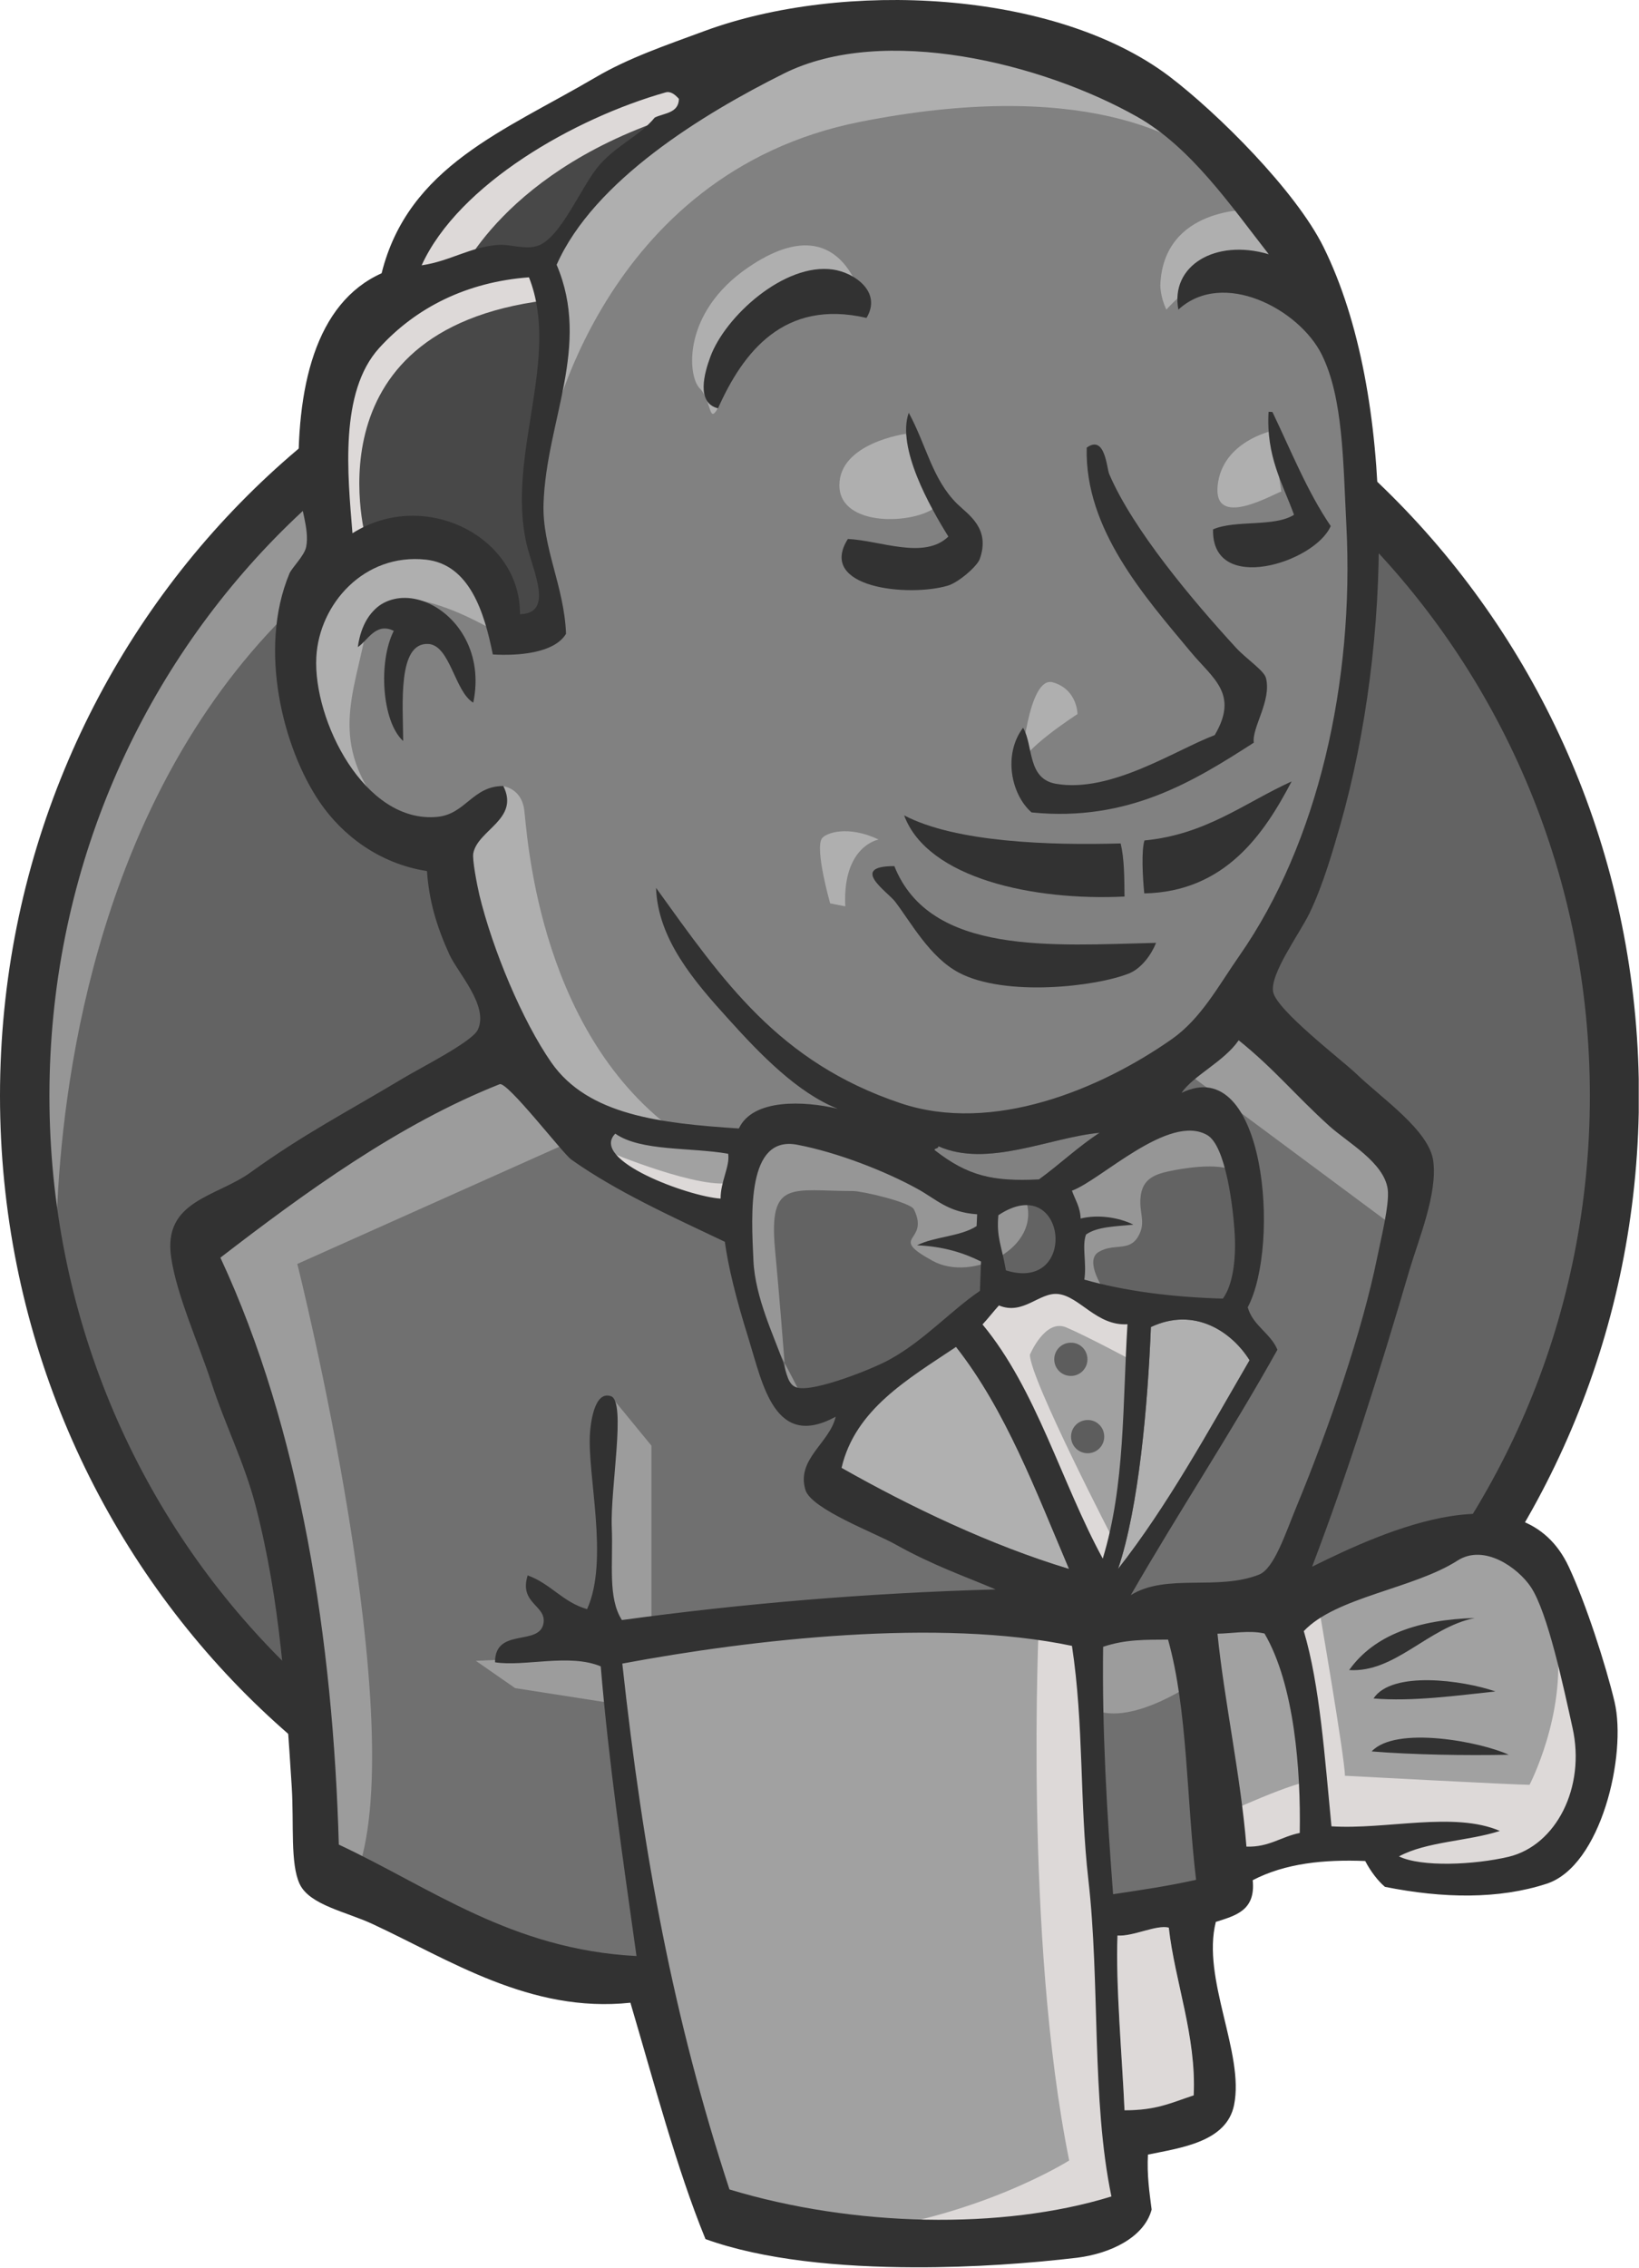 <svg version="1.1" xmlns="http://www.w3.org/2000/svg" xmlns:xlink="http://www.w3.org/1999/xlink" width="88.85px" height="122.88px" viewBox="0,0,185.094,256"><g fill="none" fill-rule="nonzero" stroke="none" stroke-width="none" stroke-linecap="butt" stroke-linejoin="miter" stroke-miterlimit="10" stroke-dasharray="" stroke-dashoffset="0" font-family="none" font-weight="none" font-size="none" text-anchor="none" style="mix-blend-mode: normal"><g transform="translate(-0.005,0.021) scale(2.083,2.083)"><g><path d="M87.53,59.21c0,24.35 -19.3,44.08 -43.1,44.08c-23.8,0 -43.09,-19.73 -43.09,-44.08c0,-24.35 19.3,-44.08 43.1,-44.08c23.8,0 43.09,19.74 43.09,44.08z" fill="#636363" stroke="none" stroke-width="1"></path><path d="M3.09,70.13c0,0 -3.12,-45.97 39.24,-47.28l-2.96,-4.93l-22.99,7.72l-6.57,7.55l-5.75,11l-3.27,12.81l0.99,8.54l1.31,4.59z" fill="#969696" stroke="none" stroke-width="1"></path><path d="M13,91.48c-8.03,-8.22 -13,-19.57 -13,-32.1c0,-12.53 4.97,-23.89 13,-32.11v0c8.03,-8.22 19.15,-13.31 31.43,-13.31v0c12.27,0 23.4,5.09 31.43,13.31v0c7.84,8.02 12.76,19.02 12.99,31.19v1.84c-0.24,12.17 -5.16,23.17 -12.99,31.19v0c-8.03,8.22 -19.15,13.31 -31.43,13.31v0c-12.27,0 -23.39,-5.1 -31.43,-13.32v0zM0,59.38v0zM14.92,29.14c-7.56,7.74 -12.24,18.42 -12.24,30.24v0c0,11.82 4.68,22.5 12.24,30.23v0c7.57,7.74 17.99,12.51 29.52,12.51v0c11.53,0 21.95,-4.77 29.52,-12.51v0c7.56,-7.73 12.24,-18.42 12.24,-30.23v0c0,-11.82 -4.68,-22.5 -12.24,-30.24v0c-7.57,-7.73 -17.99,-12.51 -29.52,-12.51v0c-11.53,0.01 -21.96,4.78 -29.52,12.51v0z" fill="#323232" stroke="none" stroke-width="1"></path><path d="M62.58,59.46l-6.57,0.98l-8.87,0.99l-5.74,0.16l-5.58,-0.16l-4.27,-1.32l-3.78,-4.1l-2.96,-8.37l-0.65,-1.81l-3.94,-1.32l-2.3,-3.78l-1.64,-5.41l1.81,-4.77l4.27,-1.47l3.44,1.64l1.64,3.61l1.97,-0.33l0.66,-0.83l-0.66,-3.77l-0.16,-4.77l0.99,-6.56l-0.04,-3.75l2.99,-4.79l5.26,-3.78l9.19,-3.94l10.18,1.48l8.87,6.4l4.1,6.57l2.63,4.76l0.65,11.82l-1.97,10.18l-3.61,9.03l-3.45,4.76z" fill="#818181" stroke="none" stroke-width="1"></path><path d="M56.99,87.86l-23.47,0.98v3.95l1.97,13.79l-0.99,1.14l-16.41,-5.58l-1.15,-1.97l-1.64,-18.55l-3.78,-11.17l-0.82,-2.62l13.13,-9.03l4.11,-1.64l3.61,4.43l3.11,2.8l3.61,1.14l1.64,0.5l1.97,8.53l1.48,1.81l3.78,-1.32l-2.63,5.09l14.29,6.74z" fill="#707070" stroke="none" stroke-width="1"></path><path d="M18.09,30.56l4.27,-1.48l3.44,1.64l1.64,3.61l1.97,-0.33l0.5,-1.97l-0.99,-3.78l0.99,-9.02l-0.83,-4.93l2.96,-3.45l6.4,-5.08l-1.81,-2.47l-9.02,4.44l-3.78,2.95l-2.13,4.6l-3.29,4.43l-0.98,5.25z" fill="#484848" stroke="none" stroke-width="1"></path><path d="M24.81,15.13c0,0 2.46,-6.07 12.31,-9.03c9.85,-2.96 0.49,-2.13 0.49,-2.13l-10.67,4.1l-4.1,4.1l-1.81,3.29l3.78,-0.33z" fill="#ddd9d8" stroke="none" stroke-width="1"></path><path d="M19.89,29.41c0,0 -3.45,-11.49 9.69,-13.14l-0.49,-1.97l-9.03,2.13l-2.63,8.54l0.66,5.58l1.8,-1.14z" fill="#ddd9d8" stroke="none" stroke-width="1"></path><path d="M25.14,44.68l2.15,-2.08c0,0 0.97,0.11 1.13,1.26c0.16,1.15 0.66,11.49 7.72,17.08c0.65,0.51 -5.25,-0.82 -5.25,-0.82l-5.25,-8.21l-0.5,-7.23z" fill="#afafaf" stroke="none" stroke-width="1"></path><path d="M55.36,41.56c0,0 0.38,-4.97 1.72,-4.59c1.34,0.38 1.34,1.72 1.34,1.72c0,0 -3.26,2.1 -3.06,2.87z" fill="#afafaf" stroke="none" stroke-width="1"></path><path d="M68.98,23.34c0,0 -2.71,0.57 -2.96,2.96c-0.25,2.38 2.96,0.49 3.45,0.33l-0.49,-3.29z" fill="#afafaf" stroke="none" stroke-width="1"></path><path d="M49.12,23.5c0,0 -3.61,0.49 -3.61,2.79c0,2.3 4.1,2.13 5.26,1.15l-1.65,-3.94z" fill="#afafaf" stroke="none" stroke-width="1"></path><path d="M26.78,34.17c0,0 -6.24,-3.78 -6.9,-0.16c-0.66,3.61 -2.13,6.24 0.98,10.01l-2.13,-0.66l-1.97,-5.09l-0.66,-4.92l3.78,-3.94l4.27,0.33l2.46,1.97l0.17,2.46z" fill="#afafaf" stroke="none" stroke-width="1"></path><path d="M29.74,23.83c0,0 2.79,-14.45 16.91,-17.24c11.63,-2.3 17.73,0.49 20.03,3.12c0,0 -10.34,-12.31 -20.19,-8.54c-9.85,3.78 -17.08,10.67 -16.91,15.11c0.28,7.55 0.16,7.55 0.16,7.55z" fill="#afafaf" stroke="none" stroke-width="1"></path><path d="M67.83,11.35c0,0 -4.76,-0.16 -4.92,4.1c0,0 0,0.65 0.33,1.32c0,0 3.78,-4.27 6.07,-1.97l-1.48,-3.45z" fill="#afafaf" stroke="none" stroke-width="1"></path><path d="M46.98,17.22c0,0 -0.82,-6.55 -6.41,-2.74c-3.61,2.46 -3.29,5.91 -2.63,6.56c0.65,0.66 0.48,1.98 0.98,1.07c0.5,-0.91 0.33,-3.86 2.14,-4.68c1.81,-0.82 4.77,-1.74 5.92,-0.21z" fill="#afafaf" stroke="none" stroke-width="1"></path><path d="M31.55,61.59l-15.43,6.9c0,0 6.4,25.45 3.12,33.33l-2.3,-0.82l-0.16,-9.68l-4.28,-18.4l-1.81,-5.09l16.09,-10.83l4.77,4.59z" fill="#9c9c9c" stroke="none" stroke-width="1"></path><path d="M33.13,75.67l2.19,2.67v9.85h-2.62c0,0 -0.33,-6.9 -0.33,-7.72c0,-0.82 0.33,-3.78 0.33,-3.78l0.43,-1.02z" fill="#9c9c9c" stroke="none" stroke-width="1"></path><path d="M33.19,89.67l-7.39,0.33l2.13,1.48l5.26,0.82z" fill="#9c9c9c" stroke="none" stroke-width="1"></path><path d="M58.47,88.02l6.07,-0.16l1.48,15.11l-6.24,0.82z" fill="#707070" stroke="none" stroke-width="1"></path><path d="M60.11,88.02l9.2,-0.49c0,0 3.78,-9.52 3.78,-10.01c0,-0.49 3.29,-13.79 3.29,-13.79l-7.39,-7.72l-1.48,-1.32l-3.94,3.94v15.27l-3.46,14.12z" fill="#707070" stroke="none" stroke-width="1"></path><path d="M64.21,86.88l-5.75,1.15l0.82,4.6c2.13,0.99 5.75,-1.64 5.75,-1.64l-0.82,-4.11z" fill="#9c9c9c" stroke="none" stroke-width="1"></path><path d="M64.38,58.15l11.49,8.53l0.33,-3.94l-8.7,-8.04z" fill="#9c9c9c" stroke="none" stroke-width="1"></path><path d="M38.88,120.37l-3.39,-13.79l-1.69,-10.18l-0.28,-7.56l15.38,-0.81h9.57l-0.87,17.24l1.47,13.29l-0.16,2.47l-12.47,0.98z" fill="#a1a1a1" stroke="none" stroke-width="1"></path><path d="M56.33,87.86c0,0 -0.82,17.08 1.64,29.22c0,0 -4.92,3.12 -12.15,3.94l13.79,-0.49l1.64,-0.99l-1.97,-26.93l-0.49,-5.75l-2.46,1z" fill="#ddd9d8" stroke="none" stroke-width="1"></path><path d="M66.3,101.65l6.41,-1.81l12.15,-0.65l1.8,-5.58l-3.28,-9.69l-3.78,-0.49l-5.25,1.64l-5.04,2.46l-2.68,-0.49l-2.08,0.82z" fill="#a1a1a1" stroke="none" stroke-width="1"></path><path d="M66.19,98.37c0,0 4.27,-1.97 4.93,-1.81l-1.81,-9.03l2.13,-0.82c0,0 1.48,8.54 1.48,9.52c0,0 9.2,0.49 10.01,0.49c0,0 1.97,-3.78 1.48,-7.72l1.81,5.25l0.16,2.96l-2.63,3.94l-2.96,0.66l-4.92,-0.16l-1.64,-2.13l-5.75,0.82l-1.81,0.66l-0.48,-2.63z" fill="#ddd9d8" stroke="none" stroke-width="1"></path><path d="M59.73,86.71l-3.61,-9.2l-3.78,-5.42c0,0 0.82,-2.3 1.97,-2.3c1.15,0 3.78,0 3.78,0l3.61,1.31l-0.33,6.07l-1.64,9.54z" fill="#a1a1a1" stroke="none" stroke-width="1"></path><path d="M60.44,83.59c0,0 -4.6,-8.87 -4.6,-10.18c0,0 0.82,-1.97 1.97,-1.48c1.15,0.49 3.61,1.81 3.61,1.81v-3.12l-5.58,-1.15l-3.78,0.49l6.4,15.11l1.31,0.16l0.67,-1.64z" fill="#ddd9d8" stroke="none" stroke-width="1"></path><path d="M40.36,61.92l-4.54,-0.49l-4.27,-1.31v1.47l2.08,2.3l6.56,2.96z" fill="#a1a1a1" stroke="none" stroke-width="1"></path><path d="M33.02,62.42c0,0 5.09,2.13 6.73,1.64l0.16,1.97l-4.6,-0.99l-2.79,-1.97l0.5,-0.65z" fill="#ddd9d8" stroke="none" stroke-width="1"></path><path d="M66.28,70.36c-2.79,-0.08 -5.3,-0.41 -7.51,-1.03c0.15,-0.9 -0.13,-1.79 0.09,-2.44c0.62,-0.44 1.64,-0.43 2.57,-0.54c-0.8,-0.39 -1.93,-0.55 -2.86,-0.33c-0.02,-0.63 -0.3,-1.01 -0.47,-1.51c1.57,-0.56 5.27,-4.23 7.34,-3.01c0.99,0.58 1.41,3.88 1.49,5.48c0.08,1.34 -0.1,2.68 -0.65,3.38z" fill="#636363" stroke="none" stroke-width="1"></path><path d="M66.28,70.36c-2.79,-0.08 -5.3,-0.41 -7.51,-1.03c0.15,-0.9 -0.13,-1.79 0.09,-2.44c0.62,-0.44 1.64,-0.43 2.57,-0.54c-0.8,-0.39 -1.93,-0.55 -2.86,-0.33c-0.02,-0.63 -0.3,-1.01 -0.47,-1.51c1.57,-0.56 5.27,-4.23 7.34,-3.01c0.99,0.58 1.41,3.88 1.49,5.48c0.08,1.34 -0.1,2.68 -0.65,3.38z" fill="none" stroke="#636363" stroke-width="0.788"></path><path d="M52.97,65.8c-0.01,0.21 -0.02,0.42 -0.03,0.64c-0.87,0.57 -2.28,0.57 -3.23,1.04c1.41,0.06 2.52,0.4 3.47,0.88c-0.02,0.53 -0.04,1.06 -0.06,1.59c-1.6,1.09 -3.05,2.72 -4.93,3.74c-0.89,0.48 -4,1.73 -4.95,1.51c-0.53,-0.12 -0.58,-0.79 -0.8,-1.41c-0.45,-1.34 -1.5,-3.47 -1.6,-5.48c-0.12,-2.55 -0.37,-6.81 2.37,-6.28c2.21,0.42 4.79,1.44 6.5,2.38c1.06,0.57 1.67,1.28 3.26,1.39z" fill="#636363" stroke="none" stroke-width="1"></path><path d="M52.97,65.8c-0.01,0.21 -0.02,0.42 -0.03,0.64c-0.87,0.57 -2.28,0.57 -3.23,1.04c1.41,0.06 2.52,0.4 3.47,0.88c-0.02,0.53 -0.04,1.06 -0.06,1.59c-1.6,1.09 -3.05,2.72 -4.93,3.74c-0.89,0.48 -4,1.73 -4.95,1.51c-0.53,-0.12 -0.58,-0.79 -0.8,-1.41c-0.45,-1.34 -1.5,-3.47 -1.6,-5.48c-0.12,-2.55 -0.37,-6.81 2.37,-6.28c2.21,0.42 4.79,1.44 6.5,2.38c1.06,0.57 1.67,1.28 3.26,1.39z" fill="none" stroke="#636363" stroke-width="0.788"></path><path d="M54.55,68.84c-0.24,-1.38 -0.52,-1.78 -0.41,-2.99c3.69,-2.46 4.38,4.23 0.41,2.99z" fill="#636363" stroke="none" stroke-width="1"></path><path d="M54.55,68.84c-0.24,-1.38 -0.52,-1.78 -0.41,-2.99c3.69,-2.46 4.38,4.23 0.41,2.99z" fill="none" stroke="#636363" stroke-width="0.788"></path><path d="M59.9,69.97c0,0 -1.15,-1.64 -0.33,-2.13c0.82,-0.49 1.64,0 2.13,-0.82c0.49,-0.82 0,-1.32 0.16,-2.3c0.16,-0.98 0.99,-1.15 1.81,-1.31c0.82,-0.16 3.12,-0.49 3.45,0.33l-0.98,-2.96l-1.97,-0.65l-6.24,3.61l-0.33,1.81v3.61l2.3,0.81z" fill="#969696" stroke="none" stroke-width="1"></path><path d="M42.66,75.38c-0.2,-2.56 -0.4,-5.12 -0.64,-7.68c-0.35,-3.82 0.92,-3.16 4.23,-3.16c0.51,0 3.11,0.61 3.3,0.99c0.9,1.83 -1.5,1.42 1.03,2.8c2.13,1.16 5.91,-0.71 5.04,-3.3c-0.48,-0.58 -2.52,-0.18 -3.24,-0.56c-1.28,-0.66 -2.57,-1.33 -3.85,-1.99c-1.63,-0.85 -5.4,-2.08 -7.14,-0.9c-4.41,3 0.28,10.49 1.85,13.62l-0.58,0.18z" fill="#969696" stroke="none" stroke-width="1"></path><path d="M46.98,17.22c-4.48,-1.04 -6.7,1.87 -8.05,4.9c-1.21,-0.3 -0.73,-1.94 -0.42,-2.78c0.8,-2.2 4.03,-5.13 6.66,-4.74c1.13,0.16 2.67,1.2 1.81,2.62z" fill="#323232" stroke="none" stroke-width="1"></path><path d="M68.78,22.31c0.07,0 0.14,0 0.21,0.01c1.01,2.1 1.89,4.32 3.16,6.18c-0.86,1.99 -6.47,3.75 -6.38,0.18c1.22,-0.53 3.31,-0.11 4.39,-0.79c-0.62,-1.71 -1.52,-3.16 -1.38,-5.58z" fill="#323232" stroke="none" stroke-width="1"></path><path d="M49.27,22.36c0.96,1.76 1.27,3.6 2.63,4.94c0.62,0.6 1.81,1.33 1.22,2.99c-0.14,0.39 -1.15,1.27 -1.73,1.44c-2.13,0.63 -7.1,0.13 -5.42,-2.53c1.76,0.08 4.13,1.14 5.45,-0.13c-1.01,-1.62 -2.81,-4.82 -2.15,-6.71z" fill="#323232" stroke="none" stroke-width="1"></path><path d="M67.98,40.24c-3.21,2.06 -6.79,4.31 -12.05,3.78c-1.12,-0.98 -1.55,-3.15 -0.46,-4.59c0.57,0.98 0.21,2.77 1.79,3.04c2.98,0.51 6.46,-1.83 8.6,-2.64c1.33,-2.25 -0.11,-3.07 -1.31,-4.52c-2.46,-2.96 -5.75,-6.63 -5.63,-11.06c1,-0.72 1.08,1.1 1.22,1.43c1.28,3 4.51,6.84 6.87,9.41c0.58,0.63 1.53,1.24 1.63,1.65c0.31,1.24 -0.78,2.69 -0.66,3.5z" fill="#323232" stroke="none" stroke-width="1"></path><path d="M25.66,38.07c-1,-0.58 -1.25,-3.1 -2.43,-3.18c-1.69,-0.1 -1.38,3.28 -1.37,5.26c-1.16,-1.05 -1.36,-4.3 -0.51,-5.97c-0.98,-0.48 -1.41,0.53 -1.95,0.88c0.7,-5.03 7.37,-2.33 6.26,3.01z" fill="#323232" stroke="none" stroke-width="1"></path><path d="M70.03,42.34c-1.49,2.85 -3.61,5.98 -7.99,6.07c-0.09,-0.92 -0.16,-2.31 0.01,-2.87c3.34,-0.32 5.41,-2.03 7.98,-3.2z" fill="#323232" stroke="none" stroke-width="1"></path><path d="M49.02,44.18c2.8,1.47 7.93,1.63 11.74,1.52c0.2,0.83 0.2,1.86 0.21,2.88c-4.89,0.24 -10.67,-0.96 -11.95,-4.4z" fill="#323232" stroke="none" stroke-width="1"></path><path d="M48.49,46.93c1.94,4.86 8.58,4.29 14.19,4.16c-0.25,0.63 -0.78,1.37 -1.45,1.65c-1.8,0.73 -6.75,1.29 -9.25,-0.04c-1.58,-0.84 -2.6,-2.74 -3.46,-3.86c-0.42,-0.53 -2.5,-1.91 -0.03,-1.91z" fill="#323232" stroke="none" stroke-width="1"></path><path d="M67.75,73.71c-2.27,3.89 -4.44,7.88 -7.13,11.31c1.13,-3.32 1.61,-8.88 1.78,-13.11c2.36,-1.11 4.38,0.25 5.35,1.8z" fill="#b0b0b0" stroke="none" stroke-width="1"></path><path d="M79.96,87.68c-2.54,0.51 -4.32,2.98 -6.81,2.82c1.37,-1.92 3.76,-2.73 6.81,-2.82z" fill="#323232" stroke="none" stroke-width="1"></path><path d="M81.08,91.66c-2.07,0.22 -4.5,0.56 -6.61,0.38c1,-1.52 4.84,-0.99 6.61,-0.38z" fill="#323232" stroke="none" stroke-width="1"></path><path d="M81.8,95.09c-2.33,0.05 -5.22,0 -7.43,-0.18c1.31,-1.41 5.92,-0.52 7.43,0.18z" fill="#323232" stroke="none" stroke-width="1"></path><path d="M63.37,104.47c0.33,2.92 1.49,5.89 1.35,9.09c-1.29,0.43 -2.02,0.81 -3.75,0.81c-0.12,-2.72 -0.49,-6.88 -0.37,-9.47c0.84,0.05 2.09,-0.61 2.77,-0.43z" fill="#ddd9d8" stroke="none" stroke-width="1"></path><path d="M59.62,61.39c-1.17,0.76 -2.16,1.71 -3.29,2.53c-2.49,0.12 -3.85,-0.17 -5.67,-1.6c0.03,-0.11 0.21,-0.06 0.22,-0.2c2.66,1.18 6.05,-0.49 8.74,-0.73z" fill="#818181" stroke="none" stroke-width="1"></path><path d="M45.63,79.55c0.73,-3.17 3.6,-4.82 6.21,-6.56c2.69,3.41 4.32,7.8 6.13,12.04c-4.26,-1.29 -8.61,-3.37 -12.34,-5.48z" fill="#b0b0b0" stroke="none" stroke-width="1"></path><path d="M71.14,84.9c3.98,-1.98 11.43,-5.33 13.92,0.01c0.92,1.97 2,5.3 2.48,7.32c0.67,2.87 -0.73,8.89 -3.68,9.85c-2.6,0.85 -5.63,0.8 -8.77,0.17c-0.37,-0.31 -0.78,-0.84 -1.07,-1.4c-2.23,-0.09 -4.33,0.12 -6.1,1.04c0.17,1.66 -0.95,1.92 -2,2.26c-0.78,3.08 1.56,7.11 0.99,9.92c-0.4,2 -2.86,2.32 -4.67,2.69c-0.06,1.11 0.08,2.04 0.2,2.98c-0.41,1.53 -2.27,2.39 -4.04,2.61c-2.53,0.3 -5.64,0.53 -8.8,0.52c-4.07,-0.01 -8.22,-0.4 -11.35,-1.53c-1.56,-3.81 -2.78,-8.45 -4.07,-12.81c-5.43,0.58 -9.83,-2.34 -13.97,-4.26c-1.43,-0.67 -3.42,-1.03 -3.96,-2.17c-0.52,-1.1 -0.31,-3.23 -0.43,-5.23c-0.33,-5.11 -0.61,-10.04 -1.96,-15.27c-0.61,-2.35 -1.67,-4.42 -2.4,-6.68c-0.68,-2.1 -1.87,-4.69 -2.18,-6.78c-0.46,-3.1 2.46,-3.27 4.32,-4.62c2.89,-2.08 5.15,-3.23 8.27,-5.1c0.93,-0.56 3.71,-1.96 4.03,-2.61c0.63,-1.29 -1.08,-3.09 -1.54,-4.1c-0.72,-1.59 -1.1,-2.94 -1.21,-4.51c-2.62,-0.41 -4.61,-1.97 -5.81,-3.73c-1.99,-2.91 -3.36,-8.29 -1.65,-12.39c0.13,-0.32 0.81,-0.96 0.91,-1.45c0.2,-0.98 -0.37,-2.27 -0.4,-3.31c-0.18,-5.32 0.9,-9.91 4.49,-11.52c1.45,-5.8 6.66,-7.72 11.57,-10.6c1.83,-1.08 3.86,-1.76 5.94,-2.53c7.49,-2.76 18.98,-2.24 25.2,2.46c2.63,2 6.85,6.2 8.36,9.25c3.98,8.05 3.7,21.49 0.92,31.28c-0.38,1.31 -0.92,3.25 -1.68,4.82c-0.53,1.1 -2.17,3.31 -1.97,4.28c0.21,1 3.74,3.69 4.51,4.43c1.37,1.32 3.96,3.07 4.17,4.73c0.23,1.77 -0.78,4.19 -1.29,5.9c-1.68,5.72 -3.34,10.99 -5.28,16.08zM61.64,6.31c-5.1,-2.88 -13.73,-5.04 -19.15,-2.33c-4.37,2.18 -10.29,5.79 -12.31,10.36c1.88,4.41 -0.56,8.46 -0.71,12.94c-0.08,2.38 1.12,4.47 1.22,7.06c-0.64,1.06 -2.62,1.2 -3.97,1.12c-0.46,-2.29 -1.26,-4.88 -3.63,-5.14c-3.34,-0.36 -5.79,2.4 -5.94,5.29c-0.18,3.4 2.61,9.04 6.57,8.65c1.53,-0.15 1.91,-1.68 3.57,-1.67c0.9,1.8 -1.39,2.37 -1.63,3.65c-0.06,0.33 0.19,1.64 0.33,2.25c0.72,2.97 2.33,6.82 3.9,9.08c2,2.87 5.94,3.3 10.17,3.58c0.76,-1.63 3.54,-1.5 5.36,-1.07c-2.18,-0.86 -4.2,-2.95 -5.87,-4.8c-1.93,-2.12 -3.88,-4.39 -3.98,-7.17c3.64,5.05 6.64,9.45 13.26,11.67c5,1.68 10.85,-0.77 14.7,-3.47c1.6,-1.12 2.54,-2.91 3.68,-4.54c4.25,-6.1 6.22,-14.82 5.79,-23.27c-0.18,-3.48 -0.17,-6.95 -1.34,-9.3c-1.22,-2.45 -5.35,-4.65 -7.77,-2.43c-0.45,-2.38 2.01,-3.86 4.9,-3c-2.05,-2.62 -4.22,-5.81 -7.15,-7.46v0zM36.08,5c-4.91,1.39 -11.21,4.96 -13.22,9.37c1.56,-0.23 2.65,-1.01 4.19,-1.11c0.58,-0.04 1.34,0.25 2.01,0.08c1.33,-0.33 2.46,-3.32 3.47,-4.44c0.98,-1.09 2.16,-1.55 2.97,-2.54c0.52,-0.25 1.29,-0.23 1.31,-1.01c-0.22,-0.25 -0.46,-0.43 -0.73,-0.35zM20.56,18.85c-2.17,2.39 -1.71,6.86 -1.45,10.04c3.92,-2.47 9.13,0.2 9.08,4.39c1.87,-0.05 0.7,-2.34 0.36,-3.81c-1.11,-4.82 1.87,-10.05 0.13,-14.45c-3.36,0.25 -6.12,1.63 -8.12,3.83zM64.06,59.22c4.55,-2.21 5.38,8.25 3.59,11.62c0.28,1 1.23,1.39 1.61,2.3c-2.54,4.55 -5.36,8.8 -7.95,13.3c1.93,-1.2 4.68,-0.22 6.95,-1.11c0.83,-0.33 1.43,-2.23 2.06,-3.75c1.73,-4.18 3.54,-9.45 4.35,-13.44c0.18,-0.91 0.68,-2.89 0.57,-3.7c-0.2,-1.45 -2.16,-2.52 -3.16,-3.42c-1.84,-1.66 -3,-3.11 -4.92,-4.65c-0.79,1.15 -2.46,1.91 -3.1,2.85v0zM30.97,62.83c-0.45,-0.32 -3.47,-4.25 -3.88,-4.08c-5.46,2.16 -10.57,5.88 -15.14,9.4c4.35,9.34 6.11,20.78 6.42,31.81c4.98,2.33 9.37,5.69 16.14,6.04c-0.78,-5.54 -1.5,-10.48 -1.94,-15.7c-1.7,-0.71 -4.14,0.03 -5.73,-0.22c-0.01,-1.92 2.43,-0.84 2.63,-2.13c0.15,-0.97 -1.34,-1.05 -0.86,-2.58c1.25,0.45 1.9,1.45 3.22,1.83c1.21,-2.65 -0.01,-7.34 0.16,-9.56c0.03,-0.42 0.21,-2.31 1.14,-1.98c0.83,0.3 -0.05,5.02 0.04,7.12c0.08,1.93 -0.23,3.8 0.55,5.01c6.54,-0.89 13.18,-1.46 20.26,-1.66c-1.56,-0.67 -3.4,-1.3 -5.43,-2.44c-1.1,-0.62 -4.56,-1.91 -4.88,-2.95c-0.51,-1.67 1.32,-2.55 1.64,-3.97c-3.3,1.8 -3.95,-1.72 -4.72,-4.22c-0.71,-2.26 -1.11,-3.95 -1.29,-5.26c-2.84,-1.35 -5.88,-2.72 -8.33,-4.46v0zM66.95,66.99c-0.08,-1.6 -0.5,-4.9 -1.49,-5.48c-2.08,-1.21 -5.78,2.45 -7.34,3.01c0.17,0.49 0.45,0.88 0.47,1.51c0.93,-0.23 2.05,-0.07 2.86,0.33c-0.93,0.1 -1.96,0.1 -2.57,0.54c-0.23,0.65 0.05,1.54 -0.09,2.44c2.2,0.62 4.72,0.95 7.51,1.03c0.53,-0.71 0.71,-2.05 0.65,-3.38zM50.88,62.11c0,0.14 -0.19,0.09 -0.22,0.2c1.83,1.43 3.19,1.72 5.67,1.6c1.12,-0.81 2.12,-1.77 3.29,-2.53c-2.69,0.25 -6.08,1.92 -8.74,0.73zM33.36,61.43c-1.42,1.44 3.98,3.41 5.71,3.52c-0.01,-0.91 0.52,-1.77 0.41,-2.43c-2.04,-0.36 -4.73,-0.12 -6.12,-1.09zM49.72,64.41c-1.71,-0.94 -4.29,-1.96 -6.5,-2.38c-2.74,-0.52 -2.49,3.74 -2.37,6.28c0.09,2.01 1.14,4.14 1.6,5.48c0.21,0.63 0.26,1.29 0.8,1.41c0.95,0.22 4.06,-1.02 4.95,-1.51c1.88,-1.02 3.33,-2.65 4.93,-3.74c0.02,-0.53 0.04,-1.06 0.06,-1.59c-0.96,-0.48 -2.06,-0.82 -3.47,-0.88c0.96,-0.48 2.36,-0.47 3.23,-1.04c0.01,-0.21 0.02,-0.42 0.03,-0.64c-1.6,-0.11 -2.21,-0.82 -3.26,-1.39zM54.13,65.85c-0.11,1.21 0.17,1.61 0.41,2.99c3.98,1.24 3.29,-5.45 -0.41,-2.99zM57.37,70.12c-1.02,-0.11 -1.89,1.17 -3.21,0.62c-0.3,0.33 -0.58,0.7 -0.89,1.03c2.93,3.53 4.26,8.54 6.52,12.69c1.22,-3.99 1.07,-8.35 1.34,-12.7c-1.67,0.1 -2.59,-1.51 -3.76,-1.64zM62.4,71.91c-0.17,4.24 -0.66,9.79 -1.78,13.11c2.69,-3.43 4.87,-7.42 7.13,-11.31c-0.97,-1.55 -2.99,-2.91 -5.35,-1.8zM57.96,85.02c-1.8,-4.24 -3.44,-8.62 -6.13,-12.04c-2.61,1.75 -5.47,3.39 -6.21,6.56c3.74,2.12 8.09,4.2 12.34,5.48zM81.8,100.62c2.57,-0.62 4.18,-3.76 3.46,-6.99c-0.48,-2.17 -1.34,-6.25 -2.26,-7.63c-0.68,-1.02 -2.52,-2.37 -3.98,-1.43c-2.39,1.53 -6.59,1.97 -8.33,3.82c0.87,2.91 1.14,6.89 1.5,10.58c2.98,0.19 6.65,-0.82 9.13,0.25c-1.73,0.56 -3.98,0.57 -5.47,1.38c1.22,0.59 4.08,0.46 5.95,0.02v0zM68.56,88.52c-0.82,-0.19 -1.77,0 -2.55,0.01c0.37,3.66 1.26,7.7 1.57,11.54c1.23,0.04 1.88,-0.54 2.89,-0.74c0.06,-3.38 -0.28,-8.02 -1.91,-10.81v0zM59.81,89.24c-0.06,4.49 0.2,8.92 0.54,13.41c1.72,-0.26 2.9,-0.43 4.5,-0.78c-0.52,-4.33 -0.45,-9.2 -1.52,-13.02c-1.22,0.01 -2.3,-0.02 -3.52,0.39v0zM33.74,90.15c1.14,10.45 2.78,19.24 5.81,28.5c6.7,2.03 14.79,2.21 20.71,0.38c-1.09,-5.23 -0.61,-11.58 -1.25,-17.16c-0.48,-4.19 -0.24,-8.41 -0.89,-12.68c-7.18,-1.51 -17.33,-0.36 -24.38,0.96v0zM60.59,104.89c-0.11,2.6 0.26,6.75 0.38,9.47c1.72,0 2.46,-0.38 3.75,-0.81c0.15,-3.2 -1.02,-6.16 -1.35,-9.09c-0.68,-0.17 -1.93,0.49 -2.78,0.43v0z" fill="#323232" stroke="none" stroke-width="1"></path><path d="M44.57,45.42c0.22,-0.29 1.4,-0.72 3.07,0.07c0,0 -1.97,0.33 -1.81,3.62l-0.82,-0.16c0,0 -0.85,-2.98 -0.44,-3.53z" fill="#afafaf" stroke="none" stroke-width="1"></path><path d="M58.96,73.66c0,0.5 -0.4,0.9 -0.9,0.9c-0.5,0 -0.9,-0.4 -0.9,-0.9c0,-0.5 0.4,-0.9 0.9,-0.9c0.5,-0.01 0.9,0.4 0.9,0.9z" fill="#5d5d5d" stroke="none" stroke-width="1"></path><path d="M59.87,77.85c0,0.5 -0.4,0.9 -0.9,0.9c-0.5,0 -0.9,-0.4 -0.9,-0.9c0,-0.5 0.4,-0.9 0.9,-0.9c0.49,-0.01 0.9,0.39 0.9,0.9z" fill="#5d5d5d" stroke="none" stroke-width="1"></path></g></g></g></svg>